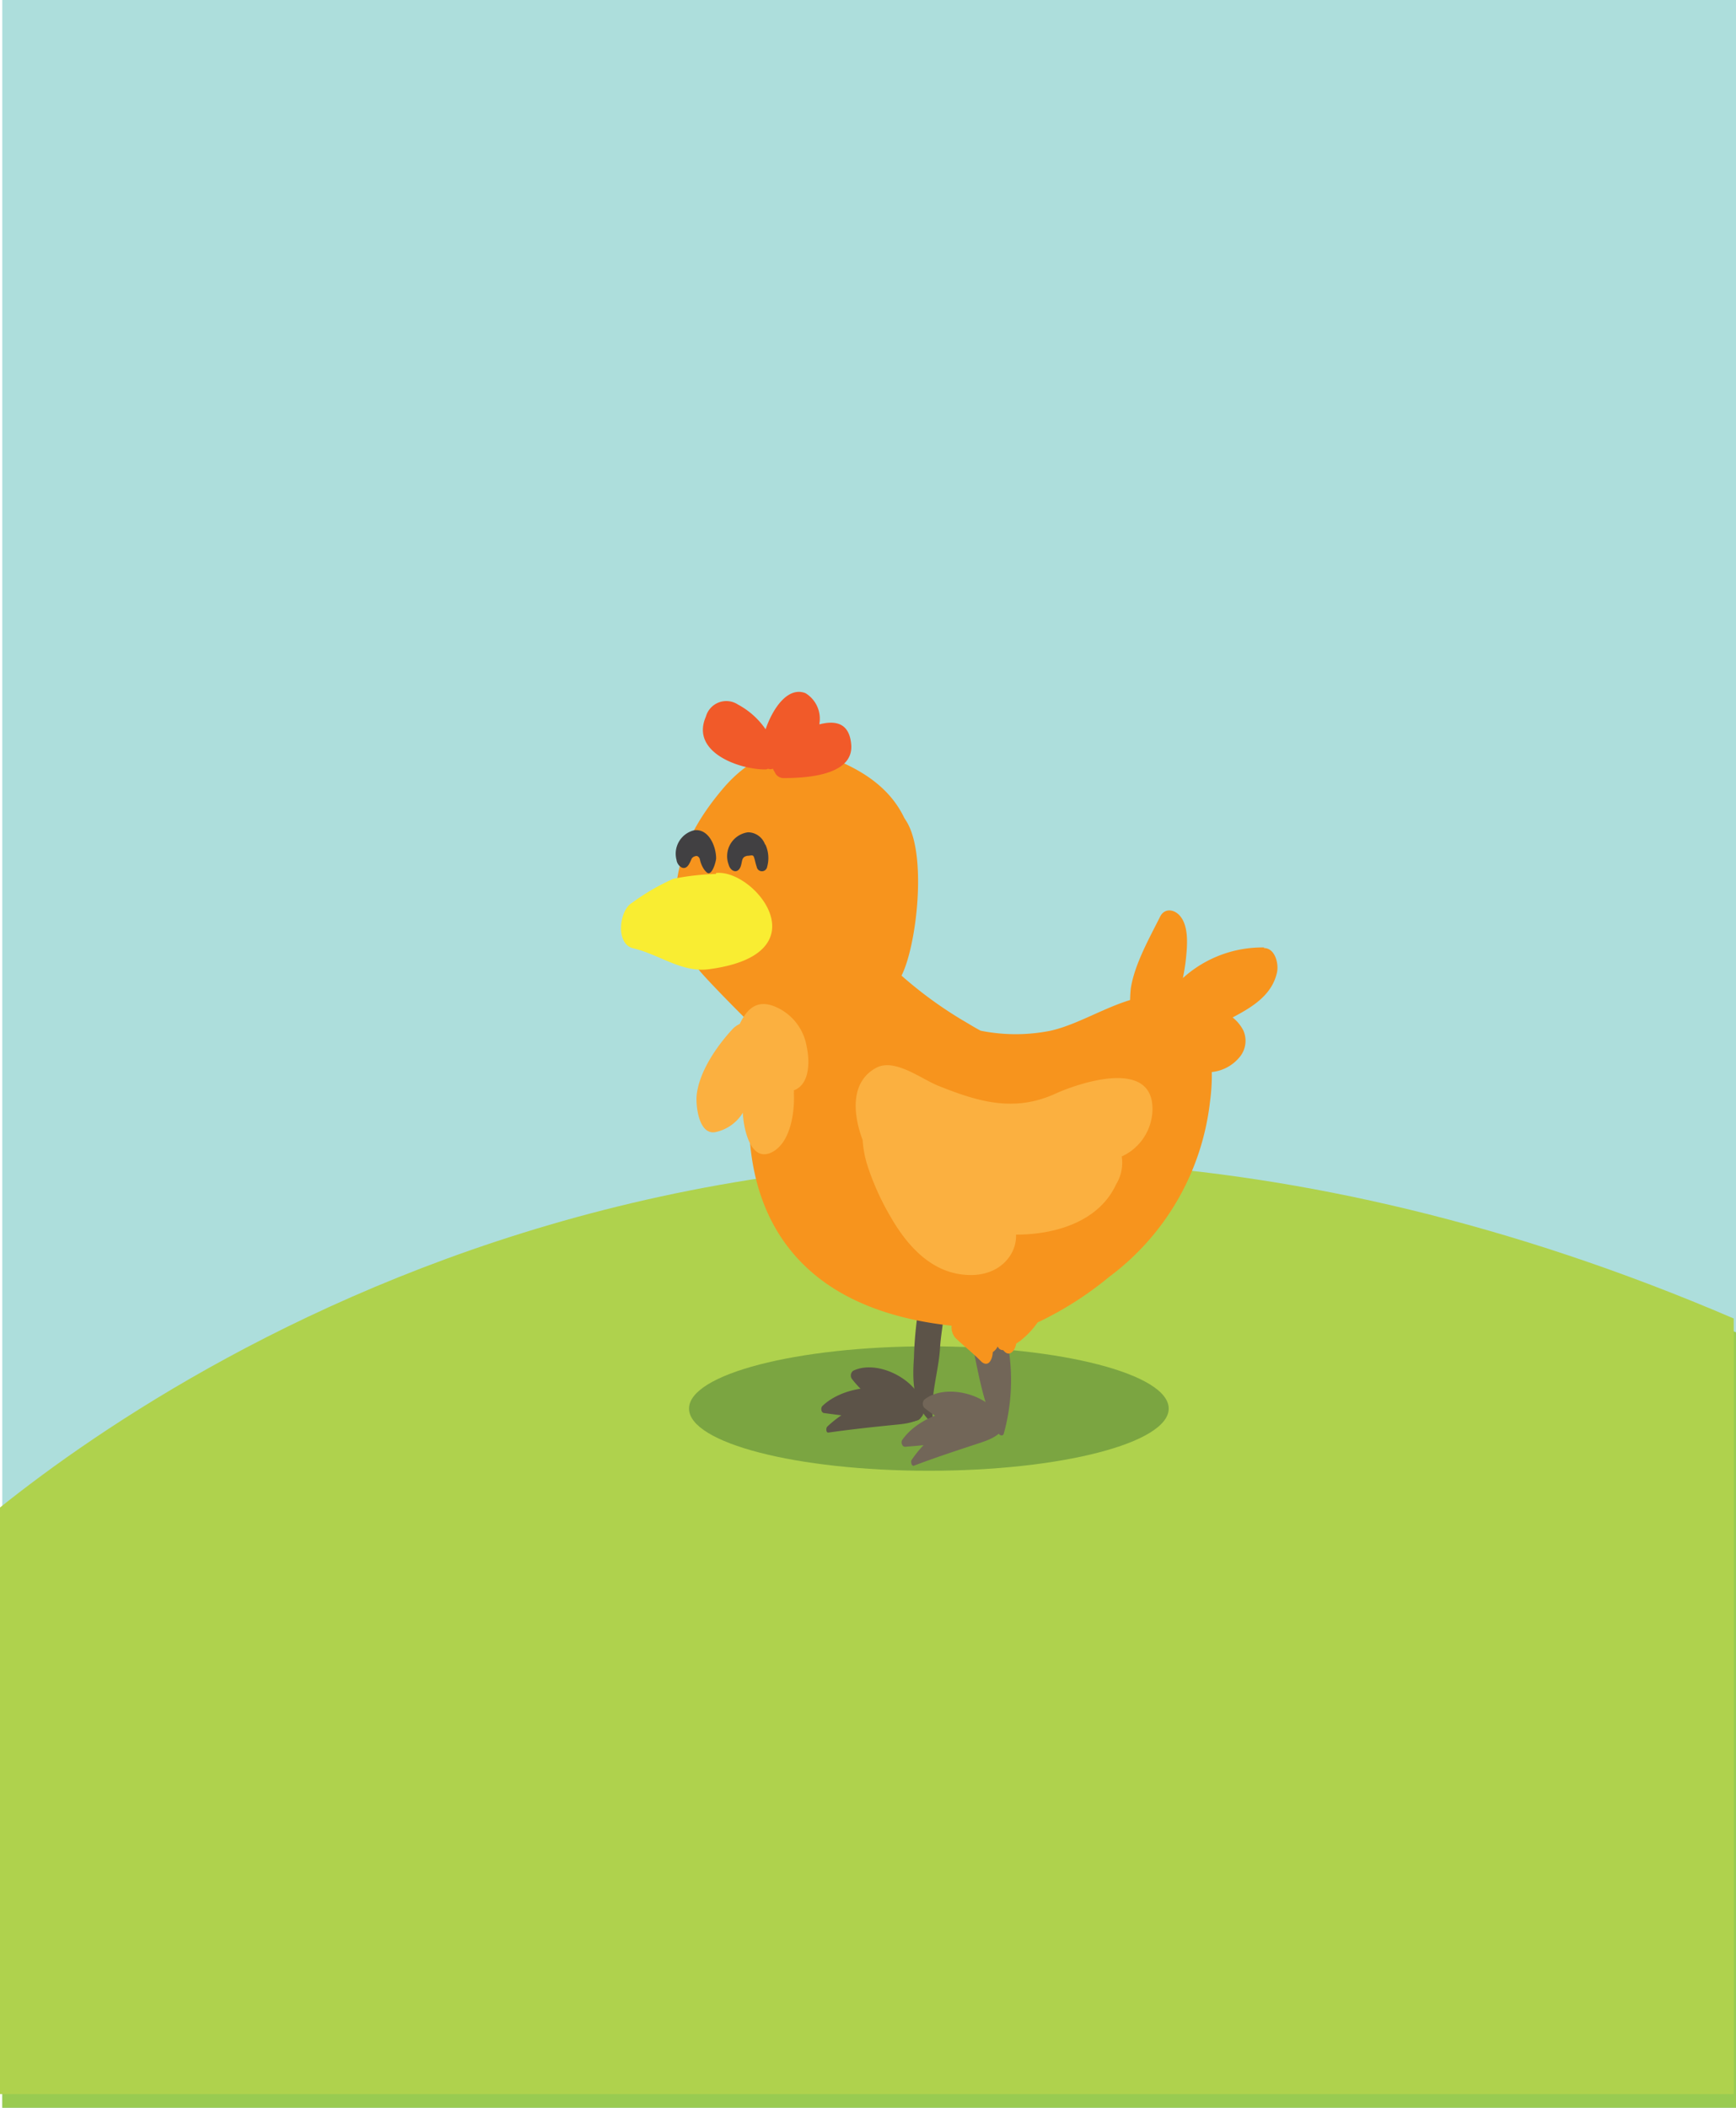<svg xmlns="http://www.w3.org/2000/svg" viewBox="0 0 144.19 174.97">
  <g id="Layer_2" data-name="Layer 2">
    <g id="Layer_1-2" data-name="Layer 1">
      <path fill="#addedc" d="M.19 0h144v174.97H.19z"/>
      <path d="M144.19 175v-64.4c-74.48-32-127.75 2.69-144 15.68V175z" fill="#99cb51"/>
      <path d="M97.26 118.07c0 2.85-8.92 5.17-19.92 5.17s-19.92-2.32-19.92-5.17 8.92-5.17 19.92-5.17 19.92 2.32 19.92 5.17" fill="#7ba541"/>
      <path d="M144 173.83v-64.38C69.52 77.5 16.25 112.14 0 125.14v48.69z" fill="#afd24d"/>
      <path d="M97.07 116.93c0 2.85-8.92 5.16-19.92 5.16s-19.92-2.31-19.92-5.16 8.92-5.17 19.92-5.17 19.92 2.31 19.92 5.17" fill="#7ba541"/>
      <path d="M76.59 116.54v-.06c0-.06 0-.14-.06-.19a.49.49 0 000-.11 9.78 9.78 0 01-.37-1.12s0-.06-.06 0a2 2 0 01-.13.25c-1.19-1.41-3.53-2.28-5.11-1.52a.5.5 0 00-.1.68 9.16 9.16 0 002.43 2.17 7.38 7.38 0 002.81 1.28c.62 0 .73-.85.64-1.38" fill="#5c5348"/>
      <path d="M76.32 116.39c-2.06-1.77-6.08-1.51-8 .31-.17.15-.14.56.12.6 1.34.19 2.7.33 4 .47s2.55.52 3.76.14c.57-.17.44-1.22.1-1.52" fill="#5c5348"/>
      <path d="M76.65 116.78c-.05-.11-.09-.22-.13-.33a.7.7 0 00-.59-.48 9.13 9.13 0 00-7.22 2.46c-.11.1-.12.52.1.49 1.89-.27 3.78-.47 5.69-.66.68-.07 2.63-.24 2.15-1.48" fill="#5c5348"/>
      <path d="M78 106.05c-.29-.59-1-.69-1.2 0a32 32 0 00-.89 6.69c-.13 1.79-.1 3.76 1.21 5.11.19.2.35-.17.34-.31-.14-1.91.51-3.78.62-5.67s.8-4-.08-5.85" fill="#5c5348"/>
      <path d="M83 117.63v-.06a1.45 1.45 0 00-.1-.18l-.06-.09a8.09 8.09 0 01-.61-1h-.06a2.5 2.5 0 01-.07.26c-1.47-1.12-3.94-1.46-5.32-.38a.51.51 0 000 .69 9 9 0 002.84 1.59 7.31 7.31 0 003 .7c.62-.09.53-1 .33-1.48" fill="#726658"/>
      <path d="M82.7 117.54c-2.39-1.29-6.26-.17-7.77 2-.12.19 0 .58.25.56 1.35-.1 2.71-.25 4-.41s2.6 0 3.71-.66c.51-.29.16-1.29-.24-1.51" fill="#726658"/>
      <path d="M83.11 117.85l-.2-.29a.69.69 0 00-.68-.35 9.14 9.14 0 00-6.52 4c-.08.12 0 .53.2.46 1.79-.68 3.59-1.27 5.42-1.87.65-.22 2.51-.8 1.78-1.91" fill="#726658"/>
      <path d="M81.4 105.07c-.39-.3-1-.48-1.29.06-.91 1.63.12 4.08.49 5.73.6 2.62 1 5.83 2.36 8.16.1.16.35.2.41 0a16.64 16.64 0 00.38-7.19c-.34-1.74-.81-5.55-2.35-6.74" fill="#726658"/>
      <path d="M96.15 82.64c-3 0-6 2.27-8.88 2.92a14.74 14.74 0 01-5.82 0c-.53-.28-1-.58-1.57-.91a34 34 0 01-5-3.66c1.24-2.46 2.11-9.77.49-12.67-.09-.16-.18-.29-.27-.44-1.33-2.77-4-4.27-6.89-5.26-3.23-1.11-6.06.38-8.14 2.82s-3.76 5.32-3.93 8.56c-.1 2 .09 5 1.8 6.37.46.65 3.25 3.48 4.67 4.87a46.22 46.22 0 00-.36 6.22c-.4 7.22 2.08 17 16.79 18.59a1.35 1.35 0 00.3 1c.71.68 1.48 1.28 2.19 2 .56.46.9-.16.93-.81a1.24 1.24 0 00.41-.47.47.47 0 00.46.31c.51.67 1 0 1.07-.54l.21-.15a.64.64 0 00.23-.17 6.77 6.77 0 001.34-1.44 28.22 28.22 0 005.94-3.78 21.1 21.1 0 008.38-14.53c.53-3.92-.18-8.78-4.35-8.84" fill="#f7941d"/>
      <path d="M95.7 92.53c.47-4.88-6.09-2.62-8-1.76-3.46 1.59-6.43.7-9.8-.65-1.38-.56-3.6-2.3-5.12-1.48-2.08 1.11-2 3.67-1.13 6A9.08 9.08 0 0072 96.6a21.56 21.56 0 002 4.46c1.53 2.65 3.61 4.7 6.46 4.78 2.56.09 4-1.68 3.93-3.35 3.25 0 6.88-1.07 8.31-4.17a3.44 3.44 0 00.47-2.32 4.36 4.36 0 002.53-3.51" fill="#fbb040"/>
      <path d="M68.06 60.06a2.48 2.48 0 00-1.16-2.52c-1.46-.57-2.71 1.25-3.31 3a6.5 6.5 0 00-2.29-2.05 1.76 1.76 0 00-2.67 1c-1.31 3 2.88 4.41 4.95 4.38a.37.37 0 00.21-.06.5.5 0 00.41 0 1.06 1.06 0 00.15.28.78.78 0 00.7.5c1.64 0 5.89-.13 5.65-2.8-.16-1.8-1.32-2-2.64-1.66" fill="#f15a29"/>
      <path d="M105 78.65a9.84 9.84 0 00-6.75 2.54c.1-.52.19-1 .25-1.58.11-1.06.26-2.65-.46-3.54-.45-.57-1.28-.74-1.67 0-.9 1.8-2.15 4-2.45 6a11.33 11.33 0 001.23 6.37c.09.21.27.39.51.3l.23-.08c.31-.11.36-.63.2-.94v-.17a.75.75 0 00.68-.18 16 16 0 001.73 1.13 3.44 3.44 0 004.42-.7 2.11 2.11 0 00.34-2.28 3.33 3.33 0 00-.88-1.06l.19-.1c1.57-.84 3.11-1.83 3.5-3.66.15-.72-.17-2-1.09-2" fill="#f7941d"/>
      <path d="M59.47 72.55a20.85 20.85 0 00-3.54.4 18.39 18.39 0 00-3.44 2c-1.05.6-1.4 3.41.1 3.77 2.11.49 4 2 6.19 1.75 9.7-1.22 3.89-8.36.69-8" fill="#f9ed32"/>
      <path d="M67 86.87a4.37 4.37 0 00-2.81-3.38C62.78 83 62 83.84 61.44 85a2 2 0 00-.58.41c-1.33 1.43-2.82 3.59-3 5.56-.07.82.18 3.31 1.6 3a3.51 3.51 0 002.24-1.6v.06c.06 1.16.6 4.12 2.41 3.22 1.57-.79 1.9-3.36 1.83-4.88a2.11 2.11 0 000-.26C67.31 90 67.25 88 67 86.87" fill="#fbb040"/>
      <path d="M57.67 68.92a2 2 0 00-1.48 2.46.85.85 0 00.44.64c.35.14.56-.18.68-.44-.12.27.2-.42.13-.29a.47.47 0 01.29-.21c.24-.1.38.15.4.25a2.31 2.31 0 00.28.73 1.48 1.48 0 00.29.36c.43.37.77-.9.78-1.16 0-1-.61-2.48-1.81-2.34M63.54 70.09a1.52 1.52 0 00-1.41-1 2 2 0 00-1.61 2.68c.13.53.73.84 1 .16.16-.48.05-.8.57-.89.23 0 .44-.11.52.08s.14.56.24.83a.44.44 0 00.87 0 2.69 2.69 0 00-.14-1.83" fill="#414042"/>
    </g>
  </g>
</svg>
